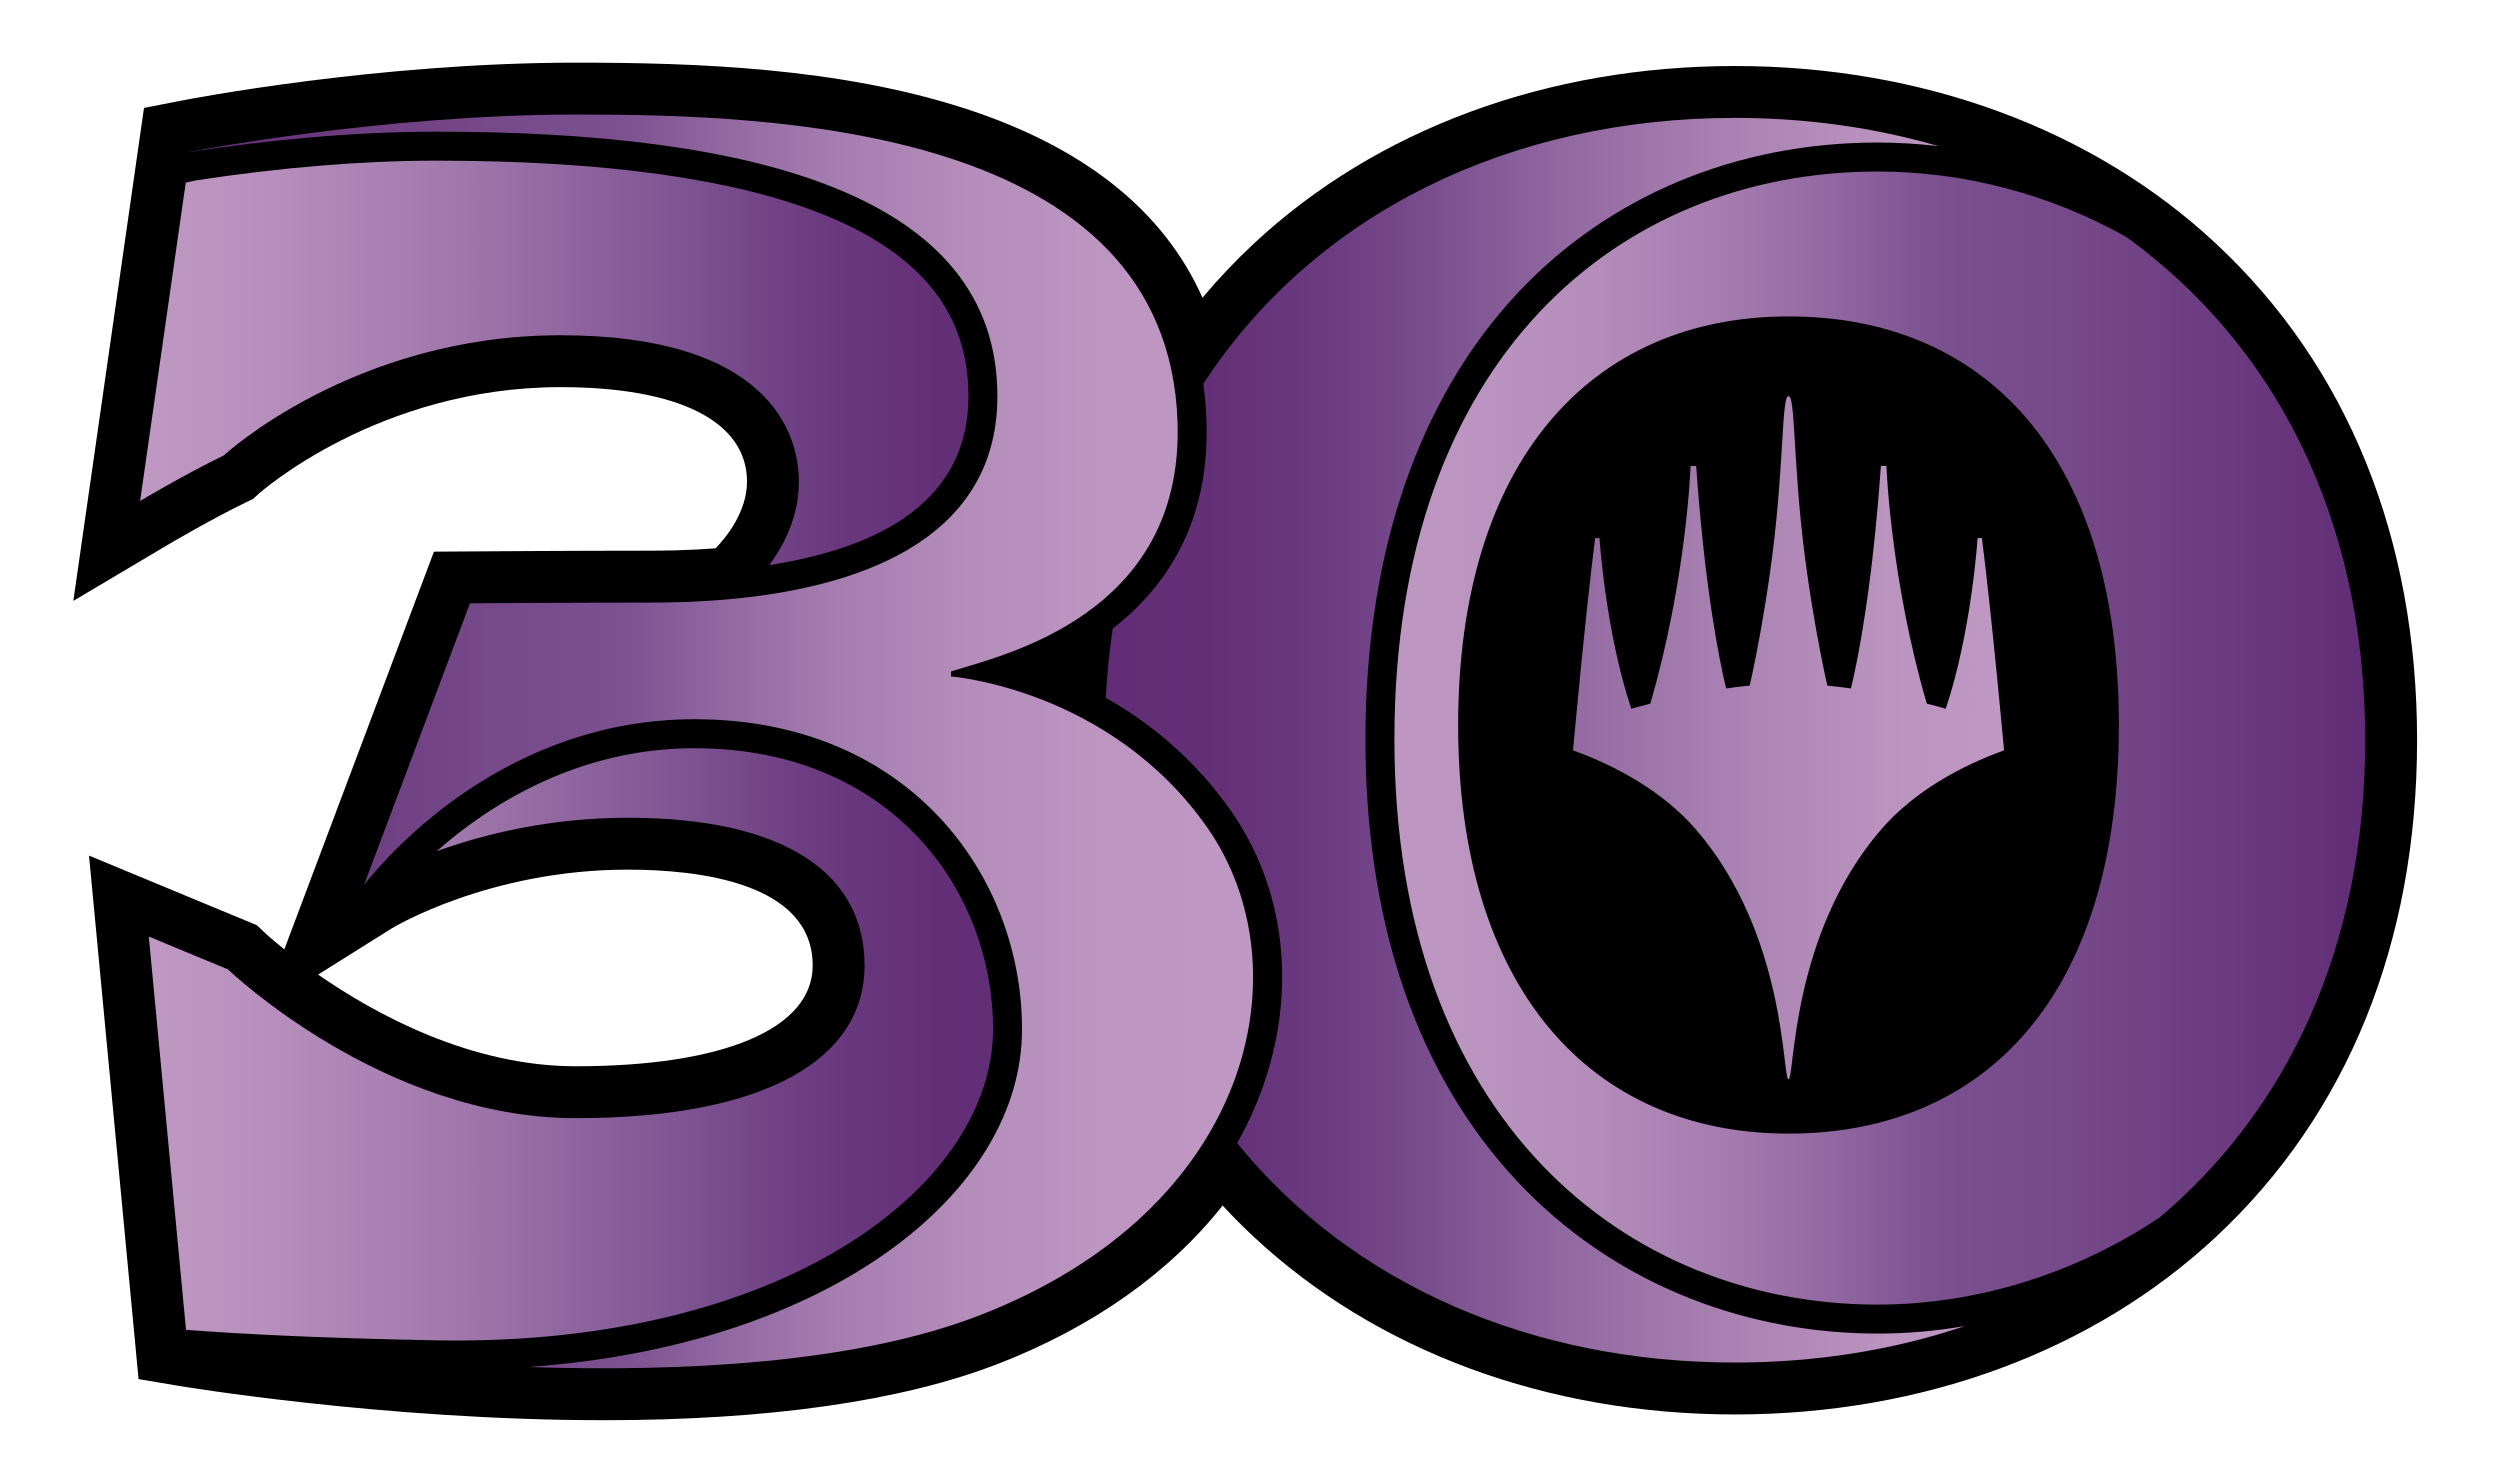 <?xml version="1.0" encoding="utf-8"?>
<!-- Generator: Adobe Illustrator 15.1.0, SVG Export Plug-In . SVG Version: 6.00 Build 0)  -->
<!DOCTYPE svg PUBLIC "-//W3C//DTD SVG 1.1//EN" "http://www.w3.org/Graphics/SVG/1.1/DTD/svg11.dtd">
<svg version="1.1" id="Layer_1" xmlns="http://www.w3.org/2000/svg" xmlns:xlink="http://www.w3.org/1999/xlink" x="0px" y="0px"
	 width="160px" height="95px" viewBox="0 0 160 95" enable-background="new 0 0 160 95" xml:space="preserve">
<g id="Layer_1_1_">
</g>
<g id="Layer_3" display="none">
</g>
<g>
	<g>
		<path d="M38.639,90.893c-14.092,0-27.129-2.186-27.259-2.207l-2.512-0.424L5.697,54.758l10.746,4.457l0.452,0.434
			c0.019,0.019,0.479,0.45,1.302,1.11l9.576-25.453l2.281-0.015c0.021,0,6.498-0.047,11.338-0.047c1.162,0,2.686-0.019,4.408-0.153
			c0.733-0.765,2.008-2.367,2.008-4.27c0-3.841-4.35-6.044-11.934-6.044c-11.647,0-19.238,6.754-19.313,6.821l-0.359,0.329
			l-0.444,0.216c-2.176,1.046-4.977,2.7-5.096,2.771l-5.968,3.543l4.522-31.55l2.315-0.452c0.507-0.101,12.587-2.446,25.378-2.446
			c7.76,0,16.767,0.344,24.728,2.896c7.689,2.467,12.83,6.546,15.321,12.15c1.021-1.218,2.121-2.377,3.286-3.464
			c7.857-7.329,18.791-11.366,30.789-11.366s22.933,4.037,30.789,11.366c8.42,7.855,12.871,18.847,12.871,31.784
			s-4.451,23.928-12.87,31.784c-7.857,7.329-18.792,11.366-30.79,11.366s-22.932-4.037-30.789-11.366
			c-0.685-0.639-1.352-1.31-1.996-2.005c-3.412,4.316-8.344,7.799-14.377,10.133C57.687,89.679,49.197,90.893,38.639,90.893z
			 M20.359,62.373c3.626,2.517,9.725,5.868,16.488,5.868c9.496,0,15.164-2.409,15.164-6.446c0-5.341-7.408-6.138-11.825-6.138
			c-8.921,0-15.056,3.724-15.116,3.761L20.359,62.373z"/>
	</g>
	<linearGradient id="SVGID_1_" gradientUnits="userSpaceOnUse" x1="12.168" y1="47.45" x2="151.374" y2="47.45">
		<stop  offset="0" style="stop-color:#612C75"/>
		<stop  offset="0.015" style="stop-color:#643078"/>
		<stop  offset="0.13" style="stop-color:#754889"/>
		<stop  offset="0.2" style="stop-color:#7B5190"/>
		<stop  offset="0.234" style="stop-color:#8C639D"/>
		<stop  offset="0.291" style="stop-color:#A37BAE"/>
		<stop  offset="0.352" style="stop-color:#B38CBA"/>
		<stop  offset="0.418" style="stop-color:#BC96C1"/>
		<stop  offset="0.5" style="stop-color:#BF99C3"/>
		<stop  offset="0.582" style="stop-color:#BC96C1"/>
		<stop  offset="0.648" style="stop-color:#B38CBA"/>
		<stop  offset="0.709" style="stop-color:#A37BAE"/>
		<stop  offset="0.766" style="stop-color:#8C639D"/>
		<stop  offset="0.8" style="stop-color:#7B5190"/>
		<stop  offset="0.87" style="stop-color:#754889"/>
		<stop  offset="0.985" style="stop-color:#643078"/>
		<stop  offset="1" style="stop-color:#612C75"/>
	</linearGradient>
	<path fill="url(#SVGID_1_)" d="M89.242,47.313c0,24.374,14.837,36.181,30.927,36.181c6.203,0,12.576-1.91,18.069-5.594
		c8.071-6.816,13.136-17.195,13.136-30.525c0-14.481-5.977-25.48-15.293-32.212c-4.918-2.757-10.428-4.186-15.912-4.186
		C103.616,10.978,89.242,22.939,89.242,47.313z M135.608,46.401c0,17.155-8.438,26.15-21.143,26.15
		c-12.705,0-21.143-9.365-21.143-26.15c0-16.784,8.438-26.15,21.143-26.15C127.17,20.251,135.608,29.245,135.608,46.401z
		 M62.675,84.189c-7.959,3.079-19.083,3.626-28.886,3.299c19.299-1.355,31.621-11.15,31.621-21.612
		c0-9.83-7.233-19.846-20.958-19.846c-11.911,0-19.36,8.352-21.122,10.559c-0.014,0.009-0.021,0.013-0.021,0.013l6.77-17.99
		c0,0,6.492-0.046,11.314-0.046c1.253,0,3.371-0.017,5.819-0.268c6.972-0.715,16.621-3.339,16.621-12.947
		c0-12.982-15.811-16.923-35.888-16.923c-5.508,0-10.978,0.561-15.774,1.295l-0.003,0.001l0.002-0.01c0,0,12.19-2.385,24.74-2.385
		s37.866,0.727,38.454,19.723C75.745,39.398,64.112,41.95,60.866,42.97v0.324c0,0,10.201,0.789,16.414,9.69
		C83.493,61.888,80.294,77.373,62.675,84.189z"/>
	<linearGradient id="SVGID_2_" gradientUnits="userSpaceOnUse" x1="8.967" y1="47.374" x2="128.26" y2="47.374">
		<stop  offset="0" style="stop-color:#BF99C3"/>
		<stop  offset="0.065" style="stop-color:#B790BD"/>
		<stop  offset="0.17" style="stop-color:#A078AB"/>
		<stop  offset="0.3" style="stop-color:#7B5190"/>
		<stop  offset="0.317" style="stop-color:#764A8B"/>
		<stop  offset="0.37" style="stop-color:#6A397F"/>
		<stop  offset="0.428" style="stop-color:#632F77"/>
		<stop  offset="0.5" style="stop-color:#612C75"/>
		<stop  offset="0.572" style="stop-color:#632F77"/>
		<stop  offset="0.63" style="stop-color:#6A397F"/>
		<stop  offset="0.683" style="stop-color:#764A8B"/>
		<stop  offset="0.7" style="stop-color:#7B5190"/>
		<stop  offset="0.763" style="stop-color:#9168A0"/>
		<stop  offset="0.856" style="stop-color:#AA83B3"/>
		<stop  offset="0.938" style="stop-color:#BA93BF"/>
		<stop  offset="1" style="stop-color:#BF99C3"/>
	</linearGradient>
	<path fill="url(#SVGID_2_)" d="M125.746,84.868c-4.559,1.539-9.521,2.335-14.712,2.335c-12.951,0-24.477-4.953-31.857-14.046
		c0.816-1.443,1.473-2.961,1.955-4.541c1.802-5.903,0.952-11.988-2.332-16.692c-2.375-3.404-5.27-5.705-8.029-7.264
		c0.08-1.517,0.229-2.993,0.442-4.427c3.363-2.62,6.206-6.727,6.005-13.239c-0.026-0.834-0.096-1.644-0.207-2.43
		c7.162-10.981,19.725-17.019,34.023-17.019c4.563,0,8.947,0.616,13.038,1.81c-1.302-0.154-2.605-0.233-3.903-0.233
		c-9.032,0-17.209,3.414-23.023,9.614c-6.383,6.806-9.758,16.688-9.758,28.577c0,26.274,16.464,38.035,32.781,38.035
		C122.036,85.349,123.903,85.186,125.746,84.868z M14.314,29.152c0,0,8.299-7.696,21.561-7.696c13.26,0,15.255,6.213,15.255,9.365
		c0,2.21-0.939,4.046-1.896,5.346c8.458-1.326,12.746-4.958,12.746-10.816c0-5.3-3.027-9.098-9.255-11.61
		c-5.687-2.295-14.023-3.459-24.779-3.459c-4.736,0-9.928,0.426-15.428,1.266l-0.631,0.144l-2.92,20.368
		C8.967,32.059,11.934,30.298,14.314,29.152z M55.333,61.795c0,5.873-6.121,9.767-18.485,9.767c-12.363,0-22.256-9.52-22.256-9.52
		L9.523,59.94l2.382,25.168c3.604,0.278,8.726,0.535,15.983,0.674c0.434,0.008,0.862,0.012,1.291,0.012
		c21.518,0,34.376-10.128,34.376-19.918c0-8.94-6.563-17.99-19.104-17.99c-7.497,0-13.149,3.638-16.505,6.591
		c2.961-1.068,7.189-2.141,12.239-2.141C50.264,52.336,55.333,55.922,55.333,61.795z M114.466,69.074
		c0.406,0,0.092-9.211,5.912-15.97c2.102-2.443,5.15-4.104,7.882-5.08c0,0-0.788-8.682-1.419-13.589h-0.275
		c0,0-0.381,5.969-2.037,10.927c0,0-0.455-0.138-1.215-0.332c-2.33-7.987-2.582-15.211-2.582-15.211h-0.354
		c-0.555,7.856-1.474,12.403-1.916,14.241c-0.494-0.071-1-0.132-1.512-0.181c-0.209-0.916-0.6-2.763-1.027-5.417
		c-0.629-3.92-0.828-6.666-0.984-9.084c-0.158-2.417-0.197-4.029-0.473-4.029c-0.276,0-0.316,1.612-0.473,4.029
		c-0.159,2.418-0.355,5.164-0.986,9.084c-0.426,2.654-0.816,4.501-1.025,5.417c-0.512,0.049-1.018,0.109-1.512,0.181
		c-0.442-1.838-1.362-6.385-1.916-14.241h-0.355c0,0-0.25,7.224-2.58,15.211c-0.76,0.194-1.216,0.332-1.216,0.332
		c-1.655-4.958-2.036-10.927-2.036-10.927h-0.277c-0.629,4.907-1.417,13.589-1.417,13.589c2.731,0.977,5.78,2.637,7.882,5.08
		C114.372,59.863,114.058,69.074,114.466,69.074z"/>
</g>
</svg>
